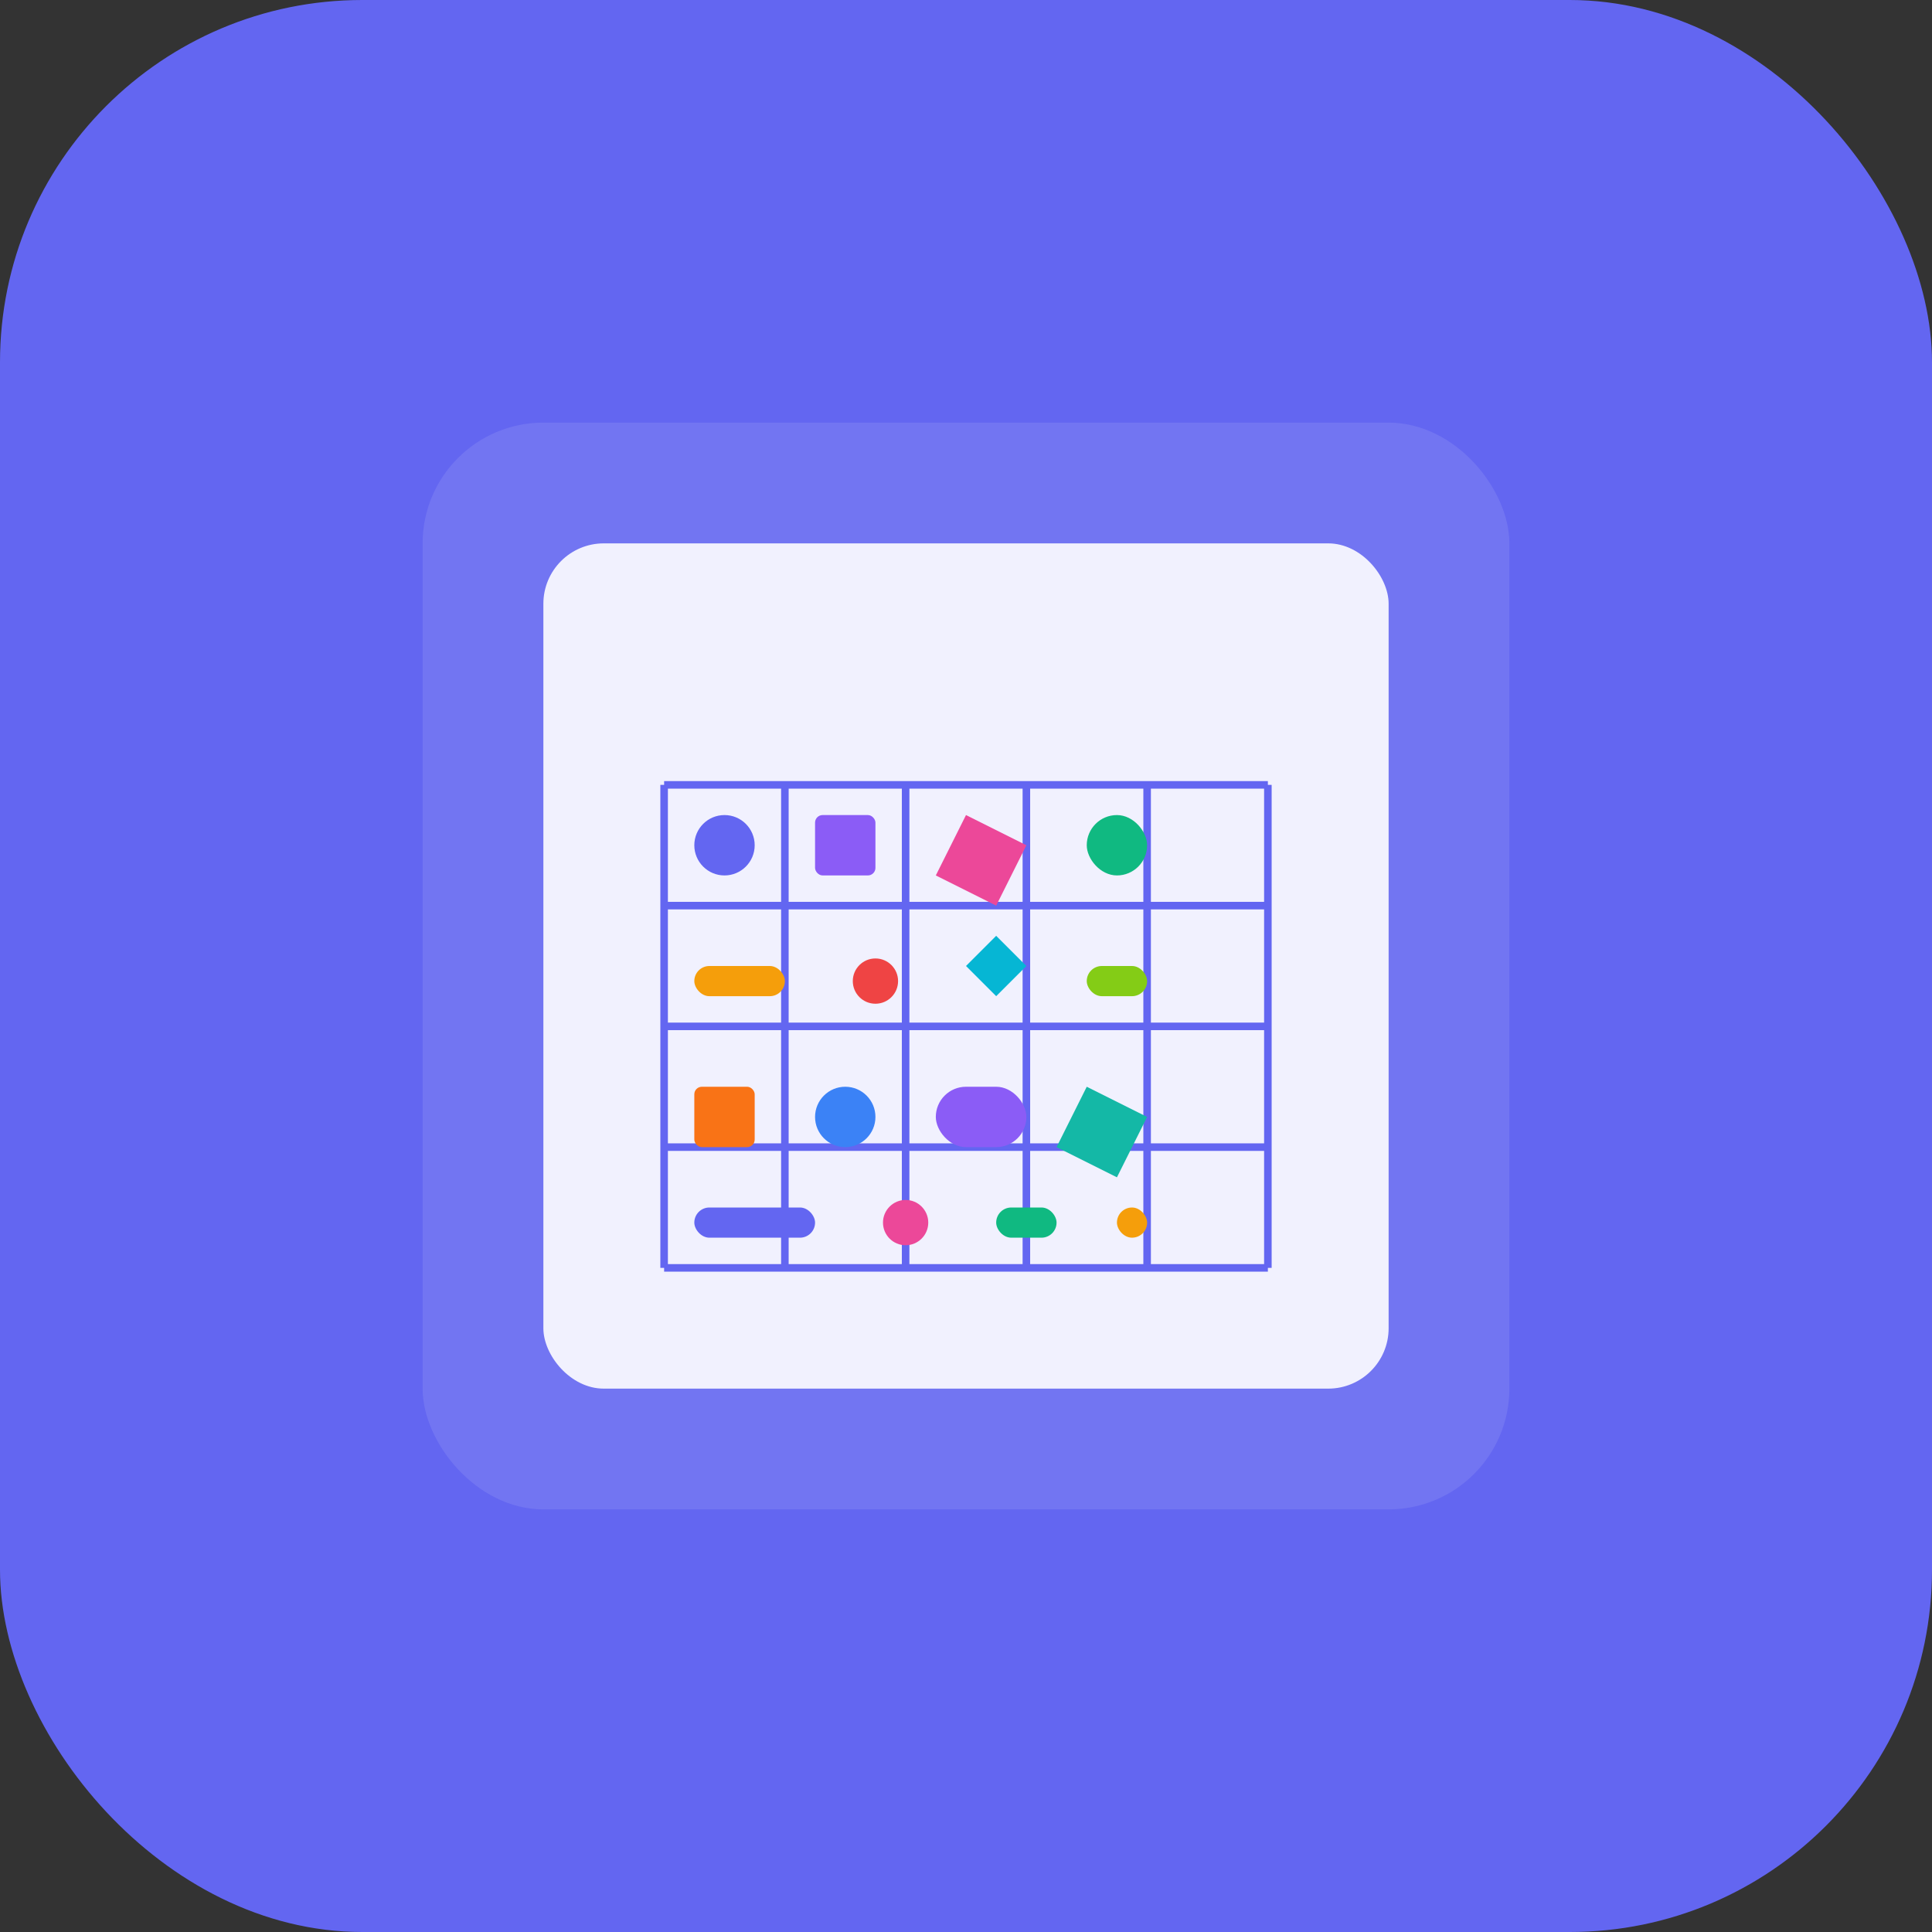 
<svg width="512" height="512" viewBox="0 0 512 512" fill="none" xmlns="http://www.w3.org/2000/svg">
  <rect x="0" y="0" width="512" height="512" fill="#333333" stroke="none"/>
  <rect width="512" height="512" rx="96" fill="#6366f1"/>
  <g transform="translate(80, 80)">
    <!-- Design tools icon -->
    <rect x="32" y="32" width="288" height="288" rx="32" fill="white" fill-opacity="0.1"/>
    <rect x="64" y="64" width="224" height="224" rx="16" fill="white" fill-opacity="0.9"/>
    
    <!-- Grid pattern -->
    <g stroke="#6366f1" stroke-width="2" fill="none">
      <path d="M96 128 L96 256 M128 128 L128 256 M160 128 L160 256 M192 128 L192 256 M224 128 L224 256 M256 128 L256 256"/>
      <path d="M96 128 L256 128 M96 160 L256 160 M96 192 L256 192 M96 224 L256 224 M96 256 L256 256"/>
    </g>
    
    <!-- Tools -->
    <circle cx="112" cy="144" r="8" fill="#6366f1"/>
    <rect x="136" y="136" width="16" height="16" rx="2" fill="#8b5cf6"/>
    <polygon points="176,136 192,144 184,160 168,152" fill="#ec4899"/>
    <rect x="208" y="136" width="16" height="16" rx="8" fill="#10b981"/>
    
    <rect x="104" y="176" width="24" height="8" rx="4" fill="#f59e0b"/>
    <circle cx="152" cy="180" r="6" fill="#ef4444"/>
    <polygon points="176,176 184,168 192,176 184,184" fill="#06b6d4"/>
    <rect x="208" y="176" width="16" height="8" rx="4" fill="#84cc16"/>
    
    <rect x="104" y="208" width="16" height="16" rx="2" fill="#f97316"/>
    <circle cx="144" cy="216" r="8" fill="#3b82f6"/>
    <rect x="168" y="208" width="24" height="16" rx="8" fill="#8b5cf6"/>
    <polygon points="208,208 224,216 216,232 200,224" fill="#14b8a6"/>
    
    <rect x="104" y="240" width="32" height="8" rx="4" fill="#6366f1"/>
    <circle cx="160" cy="244" r="6" fill="#ec4899"/>
    <rect x="184" y="240" width="16" height="8" rx="4" fill="#10b981"/>
    <rect x="216" y="240" width="8" height="8" rx="4" fill="#f59e0b"/>
  </g>
</svg>
